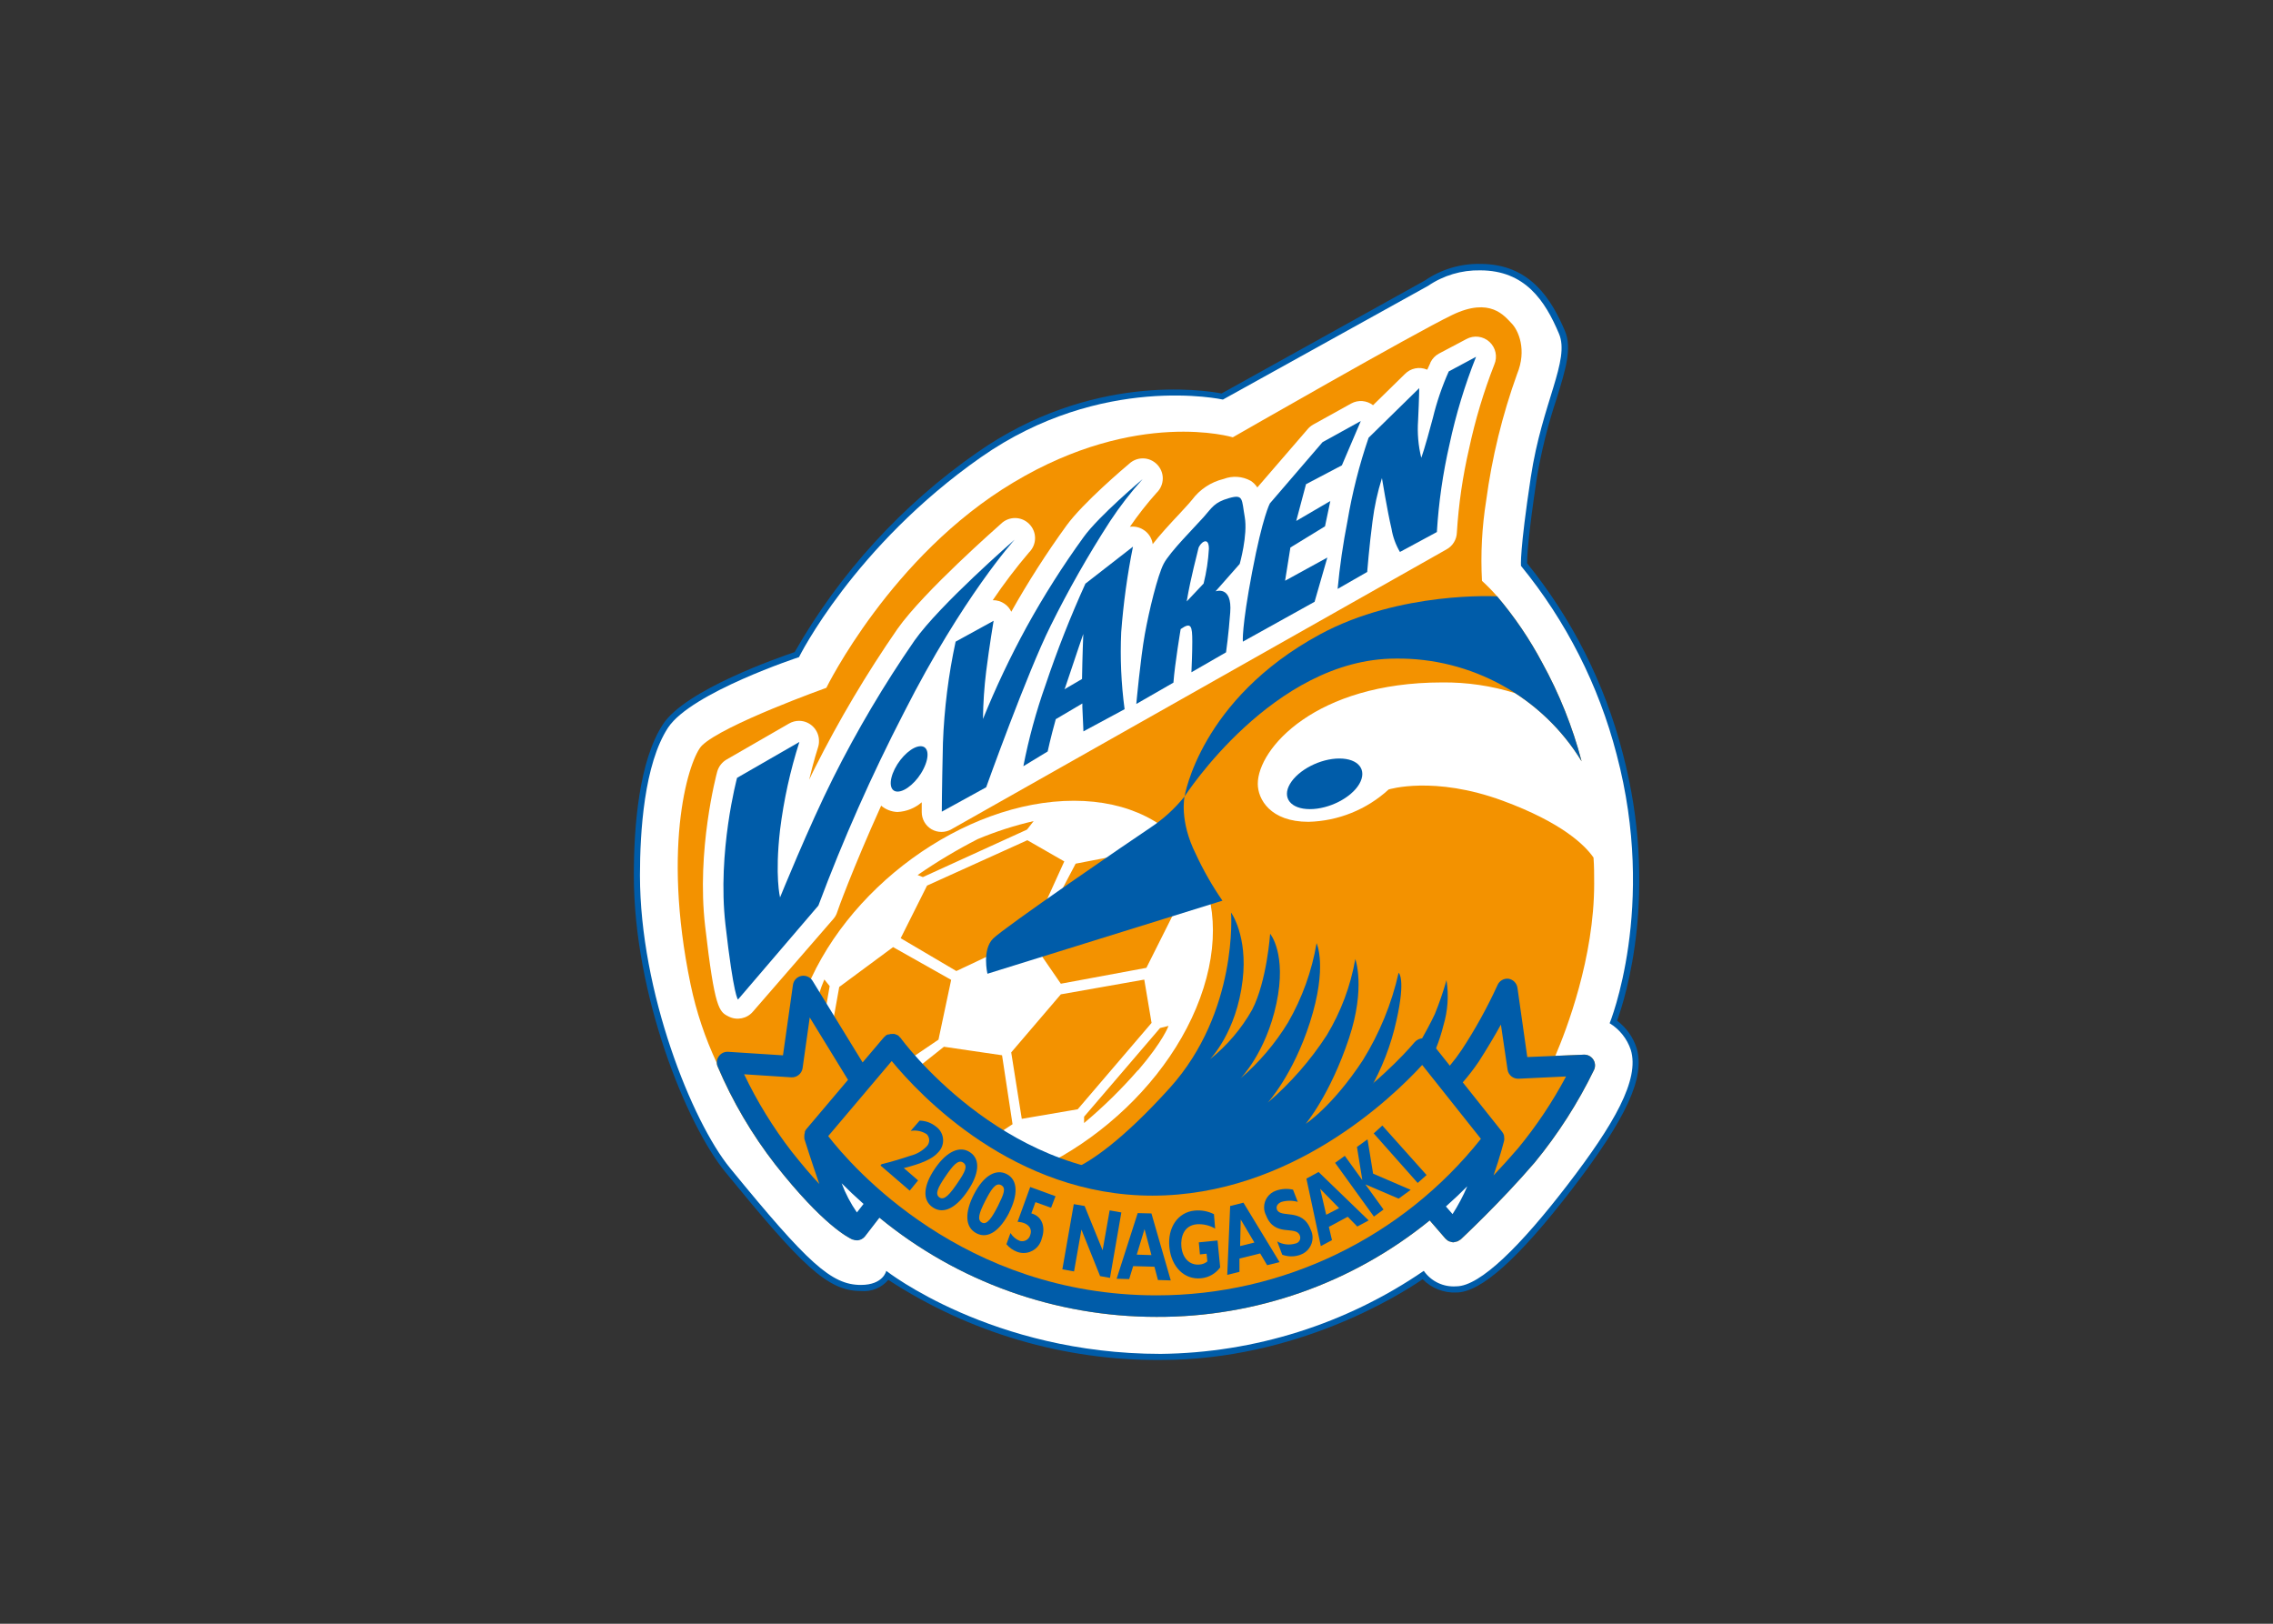 <svg clip-rule="evenodd" fill-rule="evenodd" stroke-linejoin="round" stroke-miterlimit="2" viewBox="0 0 560 400" xmlns="http://www.w3.org/2000/svg"><rect x="0" y="0" width="560" height="400" fill="#333333" stroke="none"/><g fill-rule="nonzero" transform="matrix(1.091 0 0 1.091 43.896 -31.429)"><path d="m324.937 259.283c1.875-5.16 9.525-29.281 1.245-60.512-4.046-15.639-11.402-30.229-21.57-42.781 0-1.23.18-5.835 2.205-19.276 1.03-6.107 2.535-12.126 4.5-18 2.025-6.57 3.48-11.31 1.845-15.181-3-7.05-7.815-15.135-19.066-15.135-4.479-.098-8.877 1.214-12.57 3.75l-45.902 25.501c-4.05-.78-29.49-4.665-55.231 13.35-16.897 11.774-30.963 27.163-41.176 45.047-3.676 1.245-24.676 8.55-29.731 16.29-5.445 8.295-6.586 23.131-6.586 34.111 0 27.241 12.001 56.402 20.641 66.977 17.326 21.166 23.086 26.896 30.631 26.896 2.35.22 4.666-.722 6.195-2.52 18.276 11.94 39.672 18.233 61.502 18.09 30.691 0 54.002-14.7 59.162-18.24 1.989 2.031 4.75 3.122 7.59 3 5.535 0 14.101-7.665 26.206-23.416 12.315-16.065 16.5-25.26 14.52-31.771-.787-2.47-2.33-4.632-4.41-6.18z" fill="#005ca9"/><path d="m104.281 226.447c0 26.371 11.76 55.622 20.34 66.107 17.596 21.511 22.891 26.386 29.551 26.386 5.085 0 5.73-3.18 5.73-3.18s23.836 18.75 61.967 18.75c21.223-.225 41.908-6.753 59.417-18.75 1.652 2.378 4.447 3.71 7.335 3.495 5.4 0 14.611-9.225 25.096-22.876 10.485-13.65 16.38-23.805 14.31-30.526-.836-2.497-2.525-4.622-4.77-6 0 0 10.725-26.191 1.575-60.692-4.034-15.59-11.404-30.121-21.6-42.586 0 0-.33-3.18 2.22-20.026 2.55-16.845 8.91-26.4 6.36-32.401-3.12-7.41-7.635-14.295-17.791-14.295-4.187-.083-8.298 1.139-11.76 3.495l-46.337 25.681s-27.36-6.075-54.661 13.035c-28.681 20.086-41.071 45.122-41.071 45.122s-24.271 7.965-29.551 15.9c-5.415 8.25-6.36 23.566-6.36 33.361z" fill="#fff"/><path d="m319.537 268.013c-.469-.692-1.264-1.095-2.1-1.065l-6.45.27c2.565-6 8.775-22.185 8.775-38.866 0-2.01 0-3.975-.15-5.91-1.935-2.79-7.11-7.905-20.521-12.84-15.555-5.716-25.74-2.535-25.74-2.535-4.952 4.543-11.388 7.139-18.106 7.305-8.58 0-11.445-5.07-11.445-8.58 0-7.936 13.035-22.891 41.626-22.891 5.594-.063 11.162.758 16.5 2.43 6.103 3.919 11.233 9.178 15.001 15.375-2.039-7.752-5.027-15.224-8.895-22.245-2.843-5.354-6.258-10.383-10.186-15.001-1.071-1.23-2.213-2.397-3.42-3.495-.325-6.051-.009-12.121.945-18.105 1.308-9.762 3.652-19.356 6.991-28.621 2.235-5.4.315-9.841-1.276-11.446-1.59-1.605-4.755-6-13.335-1.89s-49.591 27.646-49.591 27.646-21.586-6.555-49.502 10.171c-27.676 16.5-42.286 46.396-42.286 46.396s-23.326 8.34-28.096 13.035c-2.73 2.7-9.225 21.931-2.55 54.002 1.275 6.088 3.254 12.008 5.895 17.64.005.253.056.502.15.735 3.372 7.934 7.759 15.396 13.05 22.201 10.756 13.666 16.501 16.501 17.431 16.921h.09c.283.106.583.162.885.165h.165c.242-.03.479-.091.705-.18l.255-.12c.249-.141.473-.324.66-.54l3.3-4.275c17.631 14.517 39.774 22.458 62.612 22.455 22.46.092 44.272-7.608 61.697-21.78l3.555 4.11.105.09c.199.208.432.381.69.51.113.038.228.069.345.09.168.067.345.113.525.135h.195l.315-.075c.198-.036.394-.086.585-.15.127-.064.247-.14.36-.225.116-.054.227-.119.33-.195.09-.09 9.09-8.476 16.711-17.371 5.266-6.409 9.758-13.418 13.38-20.88.374-.774.305-1.692-.18-2.401z" fill="#f39200"/><path d="m202.278 209.617c-24.855 0-52.171 19.905-61.171 44.536-9.001 24.631 3.765 44.476 28.5 44.476 24.736 0 52.172-19.905 61.172-44.476 9.001-24.571-3.72-44.536-28.501-44.536zm-21.72 8.655c4.087-1.712 8.312-3.072 12.63-4.065l-1.5 1.92-23.521 10.725-1.185-.465c4.344-2.998 8.879-5.709 13.576-8.115zm-11.446 10.5 22.651-10.245 8.34 4.785-7.68 16.891-16.695 7.86-12.571-7.41zm-24.3 36.001-1.68-1.905c-.065-2.089.177-4.176.72-6.195.449-2.302 1.143-4.55 2.07-6.705l1.2 1.5zm8.805 6.211-6-10.021 1.665-9.3 12.165-9 13.111 7.395-2.865 13.5-8.101 5.49zm28.306 15.945-15.901-16.275 6.901-5.491 13.125 1.92 2.37 15.571zm8.58-5.49-2.385-15.001 11.205-13.11 18.841-3.33 1.65 9.78-16.68 19.501zm26.221-10.965c-3.733 4.281-7.796 8.263-12.15 11.91v-1.425l17.16-20.026 1.905-.48s-1.14 3.345-6.855 10.021zm1.92-23.131-19.321 3.585-6.195-9 9.54-18.106 14.791-2.85 7.845 13.095z" fill="#fff"/><path d="m296.106 105.994c-1.414-1.294-3.507-1.548-5.19-.63l-6.21 3.285c-.816.439-1.476 1.121-1.89 1.95 0 .135-.33.705-.735 1.665h-.075c-1.702-.726-3.686-.332-4.98.99l-7.2 7.05c-1.423-1.104-3.378-1.252-4.951-.375l-8.58 4.755c-.459.263-.871.603-1.215 1.005l-11.385 13.186c-.387-.602-.899-1.113-1.5-1.501-1.873-1.032-4.109-1.185-6.105-.42-2.851.684-5.373 2.346-7.126 4.696l-.78.915-1.905 2.085c-2.475 2.625-4.665 5.025-6.21 7.02-.179-1.359-.97-2.565-2.145-3.27-.893-.56-1.956-.788-3-.645 1.835-2.676 3.839-5.231 6-7.65.906-.852 1.42-2.042 1.42-3.285 0-2.474-2.036-4.51-4.51-4.51-1.148 0-2.254.438-3.09 1.224-1.05.885-10.38 8.776-14.116 13.906-4.539 6.252-8.711 12.764-12.495 19.5-.33-.719-.848-1.336-1.5-1.785-.784-.554-1.725-.843-2.685-.825 2.53-3.751 5.27-7.357 8.205-10.8.864-.85 1.351-2.013 1.351-3.225 0-2.482-2.042-4.524-4.524-4.524-1.186 0-2.326.467-3.172 1.299-.69.63-17.386 15.255-23.356 23.7-6.96 10.053-13.211 20.579-18.705 31.501-.42.825-.855 1.71-1.26 2.596 1.02-4.276 1.965-7.186 1.98-7.231.166-.482.248-.99.24-1.5 0-.025 0-.049 0-.074 0-2.469-2.031-4.5-4.5-4.5-.808 0-1.601.217-2.295.629l-14.056 8.1c-1.042.601-1.807 1.587-2.13 2.745-.195.705-4.71 17.731-2.73 34.847 2.175 18.87 3.165 19.365 5.325 20.445 1.855.942 4.133.48 5.475-1.11l18.226-21.001c.368-.44.644-.95.81-1.5 0-.12 3.42-9.615 9.915-24 1.03.875 2.325 1.377 3.675 1.425 2.024-.091 3.959-.863 5.49-2.19v2.19c-.01 1.597.831 3.085 2.206 3.9 1.39.803 3.109.803 4.5 0l111.753-63.167c1.425-.758 2.337-2.227 2.385-3.84.394-6.381 1.317-12.718 2.76-18.946 1.382-6.474 3.288-12.825 5.7-18.99.76-1.763.312-3.826-1.11-5.115z" fill="#fff"/><g fill="#005ca9"><path d="m140.282 196.341-14.071 8.101s-4.5 16.695-2.625 33.121c1.875 16.425 2.835 16.935 2.835 16.935l18.151-21.211c5.578-14.916 12.04-29.487 19.35-43.636 13.306-26.206 24.976-39.001 24.976-39.001s-16.92 14.7-22.636 22.816c-6.828 9.885-12.958 20.236-18.345 30.976-5.505 10.965-12.001 27-12.001 27s-1.2-4.755 0-15.24c.835-6.742 2.296-13.391 4.366-19.861z"/><path d="m168.317 202.416c1.425-2.835 1.14-5.115-.66-5.115s-4.41 2.28-5.835 5.115c-1.425 2.836-1.155 5.131.645 5.131s4.455-2.295 5.85-5.131z"/><path d="m175.563 173.691c-1.621 7.532-2.579 15.191-2.865 22.89-.255 11.191-.255 15.496-.255 15.496l10.02-5.505s9.285-25.921 14.535-36.422c4.022-8.124 8.504-16.012 13.426-23.625 2.213-3.364 4.681-6.553 7.38-9.541 0 0-9.87 8.281-13.35 13.111-4.699 6.484-8.993 13.252-12.856 20.265-3.682 6.735-6.973 13.677-9.855 20.791.04-3.591.281-7.176.72-10.74.72-5.715 1.68-11.431 1.68-11.431z"/><path d="m212.959 171.546c.486-6.484 1.373-12.932 2.655-19.306l-10.74 8.355c-3.388 7.462-6.392 15.092-9.001 22.861-2.123 5.987-3.798 12.124-5.01 18.36l5.49-3.33s.63-3 1.83-7.29l6.001-3.54v.81c.24 5.01.24 5.49.24 5.49l9.3-5.01c-.774-5.766-1.03-11.589-.765-17.4zm-12.616 12.405c2.625-7.875 4.051-12 4.051-12s-.21 5.235-.285 10.17l-3.976 2.325c.075-.12.15-.3.21-.495z"/><path d="m240.86 145.58c-.72-4.065-.24-5.25-3.585-4.29-3.346.96-3.796 2.13-5.716 4.29s-7.62 7.86-9 10.5-3.315 10.62-4.275 15.961c-.96 5.34-1.92 15.72-1.92 15.72l8.385-4.815c.315-4.23 1.635-12.091 1.635-12.091 2.385-1.665 2.625-.72 2.625 2.851 0 2.535-.135 5.43-.195 6.9l7.816-4.5s.585-4.05.945-9.001c.48-6.195-3.316-4.77-3.316-4.77l5.461-6.195s1.845-6.51 1.14-10.56zm-9.301 15-3.81 4.035c.96-5.715 2.385-10.725 2.625-11.91s2.385-3.09 2.385 0c-.147 2.662-.549 5.304-1.2 7.89z"/><path d="m262.79 133.879 4.275-10.005-8.64 4.77-11.895 13.831s-1.605 2.865-4.005 15.48-2.1 15.736-2.1 15.736l16.2-9.001 2.88-9.99-9.54 5.235 1.2-7.5 7.815-4.785 1.2-5.715-7.695 4.5 2.205-8.295z"/><path d="m261.83 161.78 6.675-3.825s.48-6 1.201-11.43c.416-3.312 1.129-6.581 2.13-9.766 0 0 1.2 7.381 2.16 11.431.304 1.853.95 3.633 1.905 5.25l8.34-4.5c.405-6.662 1.358-13.28 2.85-19.786 1.442-6.751 3.449-13.37 6-19.785l-6.165 3.3c-1.513 3.383-2.713 6.898-3.585 10.5-1.89 7.155-2.625 9-2.625 9-.669-2.726-.912-5.539-.72-8.34.255-5.235.255-7.38.255-7.38l-11.431 11.205c-2.098 6.135-3.693 12.431-4.77 18.826-.996 5.059-1.737 10.166-2.22 15.3z"/><path d="m266.735 205.807c-1.83 3.15-6.825 5.7-11.16 5.7s-6.36-2.55-4.5-5.7c1.86-3.151 6.825-5.731 11.145-5.731s6.345 2.55 4.515 5.731z"/><path d="m227.269 208.642s-1.26 5.43 2.55 13.035c1.699 3.664 3.706 7.177 6 10.5l-53.071 16.501s-1.26-5.4 1.275-7.935 30.826-21.931 35.611-25.111c2.889-1.925 5.464-4.282 7.635-6.99z"/><path d="m227.269 208.642s20.026-31.126 47.657-31.126c17.092-.228 33.088 8.604 42.001 23.19-2.039-7.752-5.027-15.224-8.895-22.245-2.843-5.354-6.258-10.383-10.186-15.001 0 0-21.87-1.245-40.021 8.596-27.061 14.67-30.556 36.586-30.556 36.586z"/><path d="m280.926 269.273.795 1.005c1.794-3.093 3.138-6.427 3.99-9.9 1.002-3.324 1.243-6.831.705-10.26-.733 2.592-1.61 5.141-2.625 7.635-1.5 3.345-6.915 12.631-6.915 12.631l-7.951 4.77c2.877-4.969 4.967-10.353 6.196-15.961 2.145-9.54.48-10.74.48-10.74-1.575 7.002-4.313 13.69-8.101 19.785-6.915 10.501-12.87 14.311-12.87 14.311s5.505-6.51 9.765-19.306c3.81-11.445 1.425-17.895 1.425-17.895-1.06 6.072-3.237 11.896-6.42 17.175-3.693 5.701-8.189 10.839-13.35 15.256 0 0 5.7-6.195 9.525-18.106 4.05-12.645 1.5-17.895 1.5-17.895-1.066 6.299-3.245 12.359-6.435 17.895-2.893 4.749-6.518 9.012-10.74 12.631 0 0 5.73-5.731 8.115-16.936s-1.425-15.72-1.425-15.72-.735 10.71-4.065 17.16c-2.435 4.306-5.674 8.105-9.541 11.19 0 0 6.001-6 7.396-17.88 1.185-10.005-2.61-15.256-2.61-15.256s1.65 22.411-13.831 39.587c-11.025 12.21-18 16.575-21.211 18.075-.885.42-3.33 1.665-4.755 2.385 7.054 2.542 14.493 3.851 21.991 3.87 31.321 0 54.272-22.245 60.962-29.506z"/><path d="m319.537 268.013c-.469-.692-1.264-1.095-2.1-1.065l-12.78.54-2.22-15.645c-.156-1.042-.971-1.87-2.011-2.04-1.078-.125-2.115.492-2.52 1.5-2.316 5.058-5.014 9.932-8.07 14.58-.826 1.232-1.717 2.419-2.67 3.555l-4.245-5.34c-.214-.257-.48-.466-.78-.615h-.09c-.291-.122-.6-.193-.915-.21h-.3c-.259.031-.512.102-.75.21l-.135.075c-.282.137-.532.332-.735.57-.24.3-24.841 30.001-59.147 30.001s-56.732-30.646-56.942-30.976c-.064-.077-.14-.142-.225-.195-.055-.083-.115-.163-.18-.24 0 0-.105 0-.165-.09s0 0-.09-.09c-.089-.048-.185-.083-.285-.105-.133-.07-.274-.125-.42-.165h-.51c-.265-.019-.532.022-.78.12-.08-.008-.16-.008-.24 0-.085.036-.165.082-.24.135-.057.032-.117.057-.18.075 0 0-.12.15-.195.225-.081.052-.157.112-.225.18l-4.83 5.7-11.31-18.435c-.537-.86-1.557-1.299-2.55-1.095-.987.212-1.74 1.024-1.875 2.025l-2.251 15.9-12.375-.795c-.824-.058-1.621.317-2.1.99-.492.661-.601 1.535-.285 2.295 3.372 7.934 7.759 15.396 13.05 22.201 10.756 13.666 16.501 16.501 17.431 16.921h.09c.283.106.583.162.885.165h.165c.242-.03.479-.091.705-.18l.255-.12c.249-.141.473-.324.66-.54l3.3-4.275c17.627 14.485 39.752 22.405 62.567 22.395 22.46.092 44.272-7.608 61.697-21.78l3.555 4.11.105.09c.199.208.432.381.69.51.113.038.228.069.345.09.168.067.345.113.525.135h.195l.315-.075c.198-.036.394-.086.585-.15.127-.064.247-.14.36-.225.116-.054.227-.119.33-.195.09-.09 9.09-8.476 16.711-17.371 5.266-6.409 9.758-13.418 13.38-20.88.374-.774.305-1.692-.18-2.401z"/></g><path d="m286.281 301.224 1.5 1.725c1.284-1.998 2.398-4.1 3.33-6.285-1.425 1.44-3.03 2.97-4.83 4.56z" fill="#fff"/><path d="m149.822 295.989c.874 2.329 2.032 4.541 3.45 6.585l1.5-1.92c-1.845-1.635-3.51-3.21-4.95-4.665z" fill="#fff"/><path d="m302.692 272.379c-1.23.058-2.315-.837-2.491-2.055l-1.5-10.171c-1.305 2.385-3 5.235-4.965 8.31-1.117 1.654-2.334 3.237-3.645 4.741l8.91 11.19c.202.256.346.553.42.87.013.079.013.16 0 .24.068.296.068.604 0 .9 0 0-.885 3.51-2.385 7.815 1.83-1.95 3.735-4.035 5.551-6.15 4.141-5.025 7.769-10.452 10.83-16.2z" fill="#f39200"/><path d="m144.782 296.154c-1.74-5.01-3.36-10.14-3.375-10.2s0-.12 0-.18c-.023-.174-.023-.351 0-.525v-.225c.02-.163.055-.324.105-.48v-.195c.087-.223.208-.43.36-.615l9.39-11.1-8.64-14.086-1.62 11.49c-.205 1.235-1.332 2.12-2.58 2.026l-10.621-.69c2.954 6.191 6.559 12.049 10.756 17.475 2.355 2.955 4.365 5.34 6.225 7.305z" fill="#f39200"/><path d="m220.924 321.295c28.516.018 55.527-13.012 73.262-35.341l-13.26-16.681c-6.66 7.261-29.611 29.506-60.932 29.506s-52.607-22.785-58.862-30.391l-14.34 16.951c5.28 6.84 30.466 35.956 74.132 35.956z" fill="#f39200"/><path d="m165.197 297.654-6.6-5.685.255-.3c2.295-.54 4.71-1.29 6.465-1.89 1.418-.342 2.708-1.081 3.72-2.13.749-.755.749-1.99 0-2.745-1.068-.694-2.359-.962-3.615-.75l2.01-2.31c1.352.02 2.658.495 3.706 1.35 1.005.717 1.603 1.879 1.603 3.113 0 1.038-.422 2.032-1.168 2.752-1.2 1.41-3.751 2.52-7.711 3.495l3.225 2.79z" fill="#005ca9"/><path d="m176.028 295.869c-1.71 2.52-3 4.065-4.095 3.33s-.39-2.22 1.29-4.695 2.895-3.96 4.035-3.195.405 2.16-1.23 4.56zm2.295 1.785c2.415-3.57 3-6.99.51-8.655-2.205-1.5-5.16-.405-7.965 3.705-2.476 3.645-3.001 7.035-.435 8.745 2.565 1.71 5.49-.195 7.89-3.795z" fill="#005ca9"/><path d="m185.148 301.059c-1.38 2.701-2.49 4.396-3.63 3.811s-.66-2.176.69-4.816 2.385-4.29 3.615-3.66.6 2.07-.675 4.665zm2.52 1.5c1.95-3.855 2.055-7.32-.585-8.655-2.34-1.2-5.16.225-7.41 4.635-2.01 3.93-2.1 7.366.63 8.761s5.4-.885 7.365-4.696z" fill="#005ca9"/><path d="m197.118 301.524-3.525-1.275-.93 2.535c2.595.706 3.21 3.316 2.355 5.671-.43 1.908-2.14 3.276-4.097 3.276-.512 0-1.02-.094-1.498-.276-.931-.351-1.754-.941-2.385-1.71l.915-2.52c.476.777 1.185 1.386 2.025 1.74.199.069.407.104.618.104.848 0 1.595-.575 1.812-1.394.57-1.5-.48-2.82-2.85-3l2.85-7.846 5.715 2.085z" fill="#005ca9"/><path d="m210.424 317.35-2.235-.405-4.215-10.5-1.666 9.45-2.64-.48 2.58-14.716 2.446.42 4.065 9.991 1.59-9.001 2.64.465z" fill="#005ca9"/><path d="m219.784 312.205-3.315-.105 1.755-5.76zm0-9.406-3.105-.075-4.755 14.821 2.835.075.9-2.925 4.8.135.795 3 2.895.09z" fill="#005ca9"/><path d="m234.169 306.22c-1.255-.736-2.703-1.076-4.155-.975-2.895.27-3.675 2.865-3.465 5.07.255 2.625 1.905 4.245 4.125 4.02.641-.043 1.251-.29 1.74-.705l-.18-1.74-1.5.165-.255-2.73 4.23-.42.6 6.075c-1.019 1.409-2.602 2.307-4.335 2.46-3.72.375-6.69-2.535-7.14-6.99s1.905-7.936 5.715-8.296c1.498-.147 3.007.134 4.35.81z" fill="#005ca9"/><path d="m243.035 309.37-3.225.795.135-6zm-2.475-9.001-3 .75-.66 15.556 2.76-.69v-3l4.68-1.155 1.575 2.655 2.805-.69z" fill="#005ca9"/><path d="m252.83 300.189c-1.196-.341-2.464-.341-3.66 0-.885.345-1.305 1.005-1.05 1.71.825 2.101 5.715-.45 7.605 4.501.294.576.447 1.213.447 1.86 0 1.725-1.089 3.272-2.712 3.855-1.334.503-2.806.503-4.14 0l-1.14-3c1.249.721 2.743.895 4.125.48.628-.119 1.086-.673 1.086-1.312 0-.184-.038-.365-.111-.533-.885-2.31-5.685.51-7.605-4.501-.298-.567-.454-1.198-.454-1.839 0-1.699 1.093-3.217 2.704-3.756 1.229-.43 2.554-.508 3.825-.225z" fill="#005ca9"/><path d="m262.16 301.599-2.91 1.5-1.365-5.865zm-4.635-8.16-2.745 1.5 3.255 15.226 2.52-1.335-.705-3 4.26-2.28 2.16 2.205 2.565-1.38z" fill="#005ca9"/><path d="m269.841 293.814 8.49 3.66-2.73 1.98-7.501-3.21 4.096 5.67-2.175 1.591-8.761-12.136 2.19-1.575 3.96 5.49-1.215-7.5 2.385-1.725z" fill="#005ca9"/><path d="m281.916 294.129-2.01 1.785-9.93-11.19 1.95-1.77z" fill="#005ca9"/></g></svg>